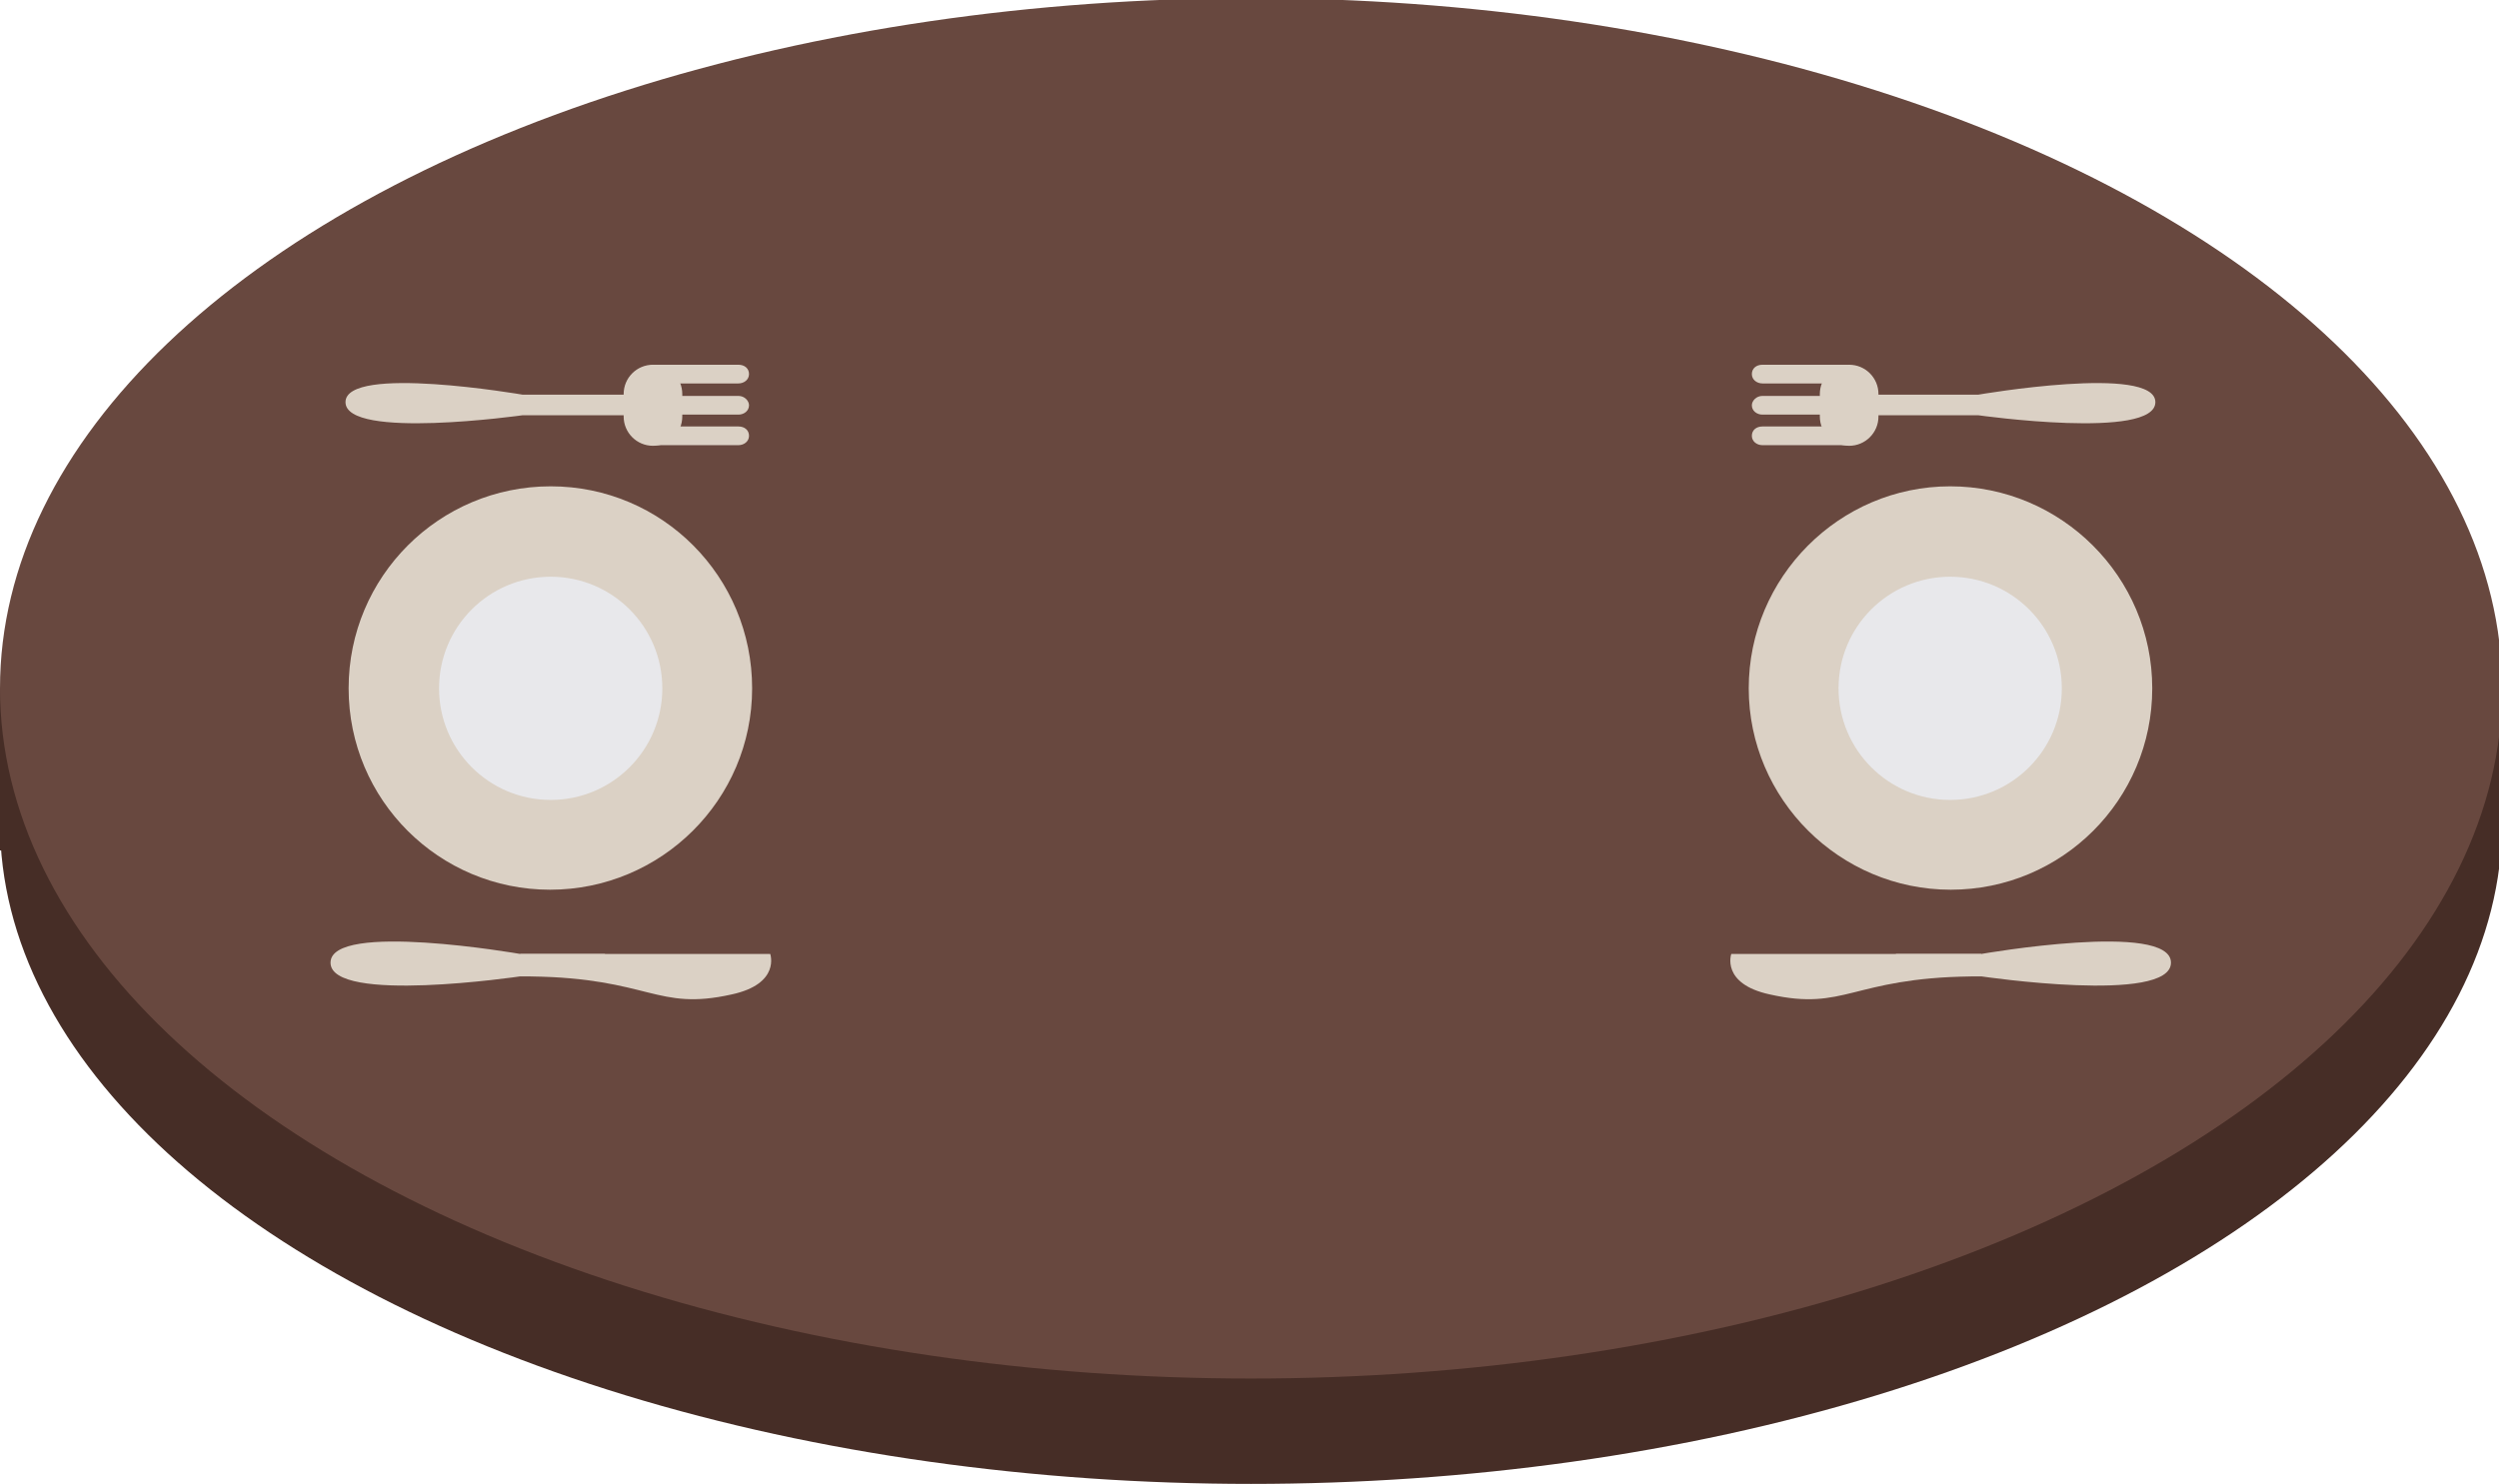 <?xml version="1.0" encoding="utf-8"?>
<!-- Generator: Adobe Illustrator 17.1.0, SVG Export Plug-In . SVG Version: 6.00 Build 0)  -->
<!DOCTYPE svg PUBLIC "-//W3C//DTD SVG 1.1//EN" "http://www.w3.org/Graphics/SVG/1.1/DTD/svg11.dtd">
<svg version="1.1" id="Layer_1" xmlns="http://www.w3.org/2000/svg" xmlns:xlink="http://www.w3.org/1999/xlink" x="0px" y="0px"
	 viewBox="-131.4 -16 400.7 238" enable-background="new -131.4 -16 400.7 238" xml:space="preserve">
<g>
	<rect x="-131.4" y="94.4" fill="#462D26" width="17.8" height="26"/>
	<rect x="252" y="95.1" fill="#462D26" width="17.8" height="26"/>
</g>
<ellipse fill="#462D26" cx="69.2" cy="115.9" rx="200.6" ry="106.1"/>
<ellipse fill="#68483F" cx="69.2" cy="94.4" rx="200.6" ry="110.7"/>
<g>
	<g>
		<path fill="#DBD1C5" d="M213.7,94.4c0,17.9-14.5,32.3-32.3,32.3S149,112.2,149,94.4S163.5,62,181.3,62S213.7,76.5,213.7,94.4z"/>
		<circle fill="#E8E8EB" cx="181.3" cy="94.4" r="17.9"/>
	</g>
	<g>
		<g>
			<path fill="#DBD1C5" d="M166.3,44c0,0.9-0.7,1.5-1.7,1.5h-13.4c-0.9,0-1.7-0.6-1.7-1.5l0,0c0-0.9,0.7-1.5,1.7-1.5h13.4
				C165.5,42.5,166.3,43.1,166.3,44L166.3,44z"/>
			<path fill="#DBD1C5" d="M166.3,53.9c0,0.9-0.7,1.5-1.7,1.5h-13.4c-0.9,0-1.7-0.6-1.7-1.5l0,0c0-0.9,0.7-1.5,1.7-1.5h13.4
				C165.5,52.4,166.3,53.2,166.3,53.9L166.3,53.9z"/>
			<path fill="#DBD1C5" d="M166.3,49c0,0.7-0.7,1.5-1.7,1.5h-13.4c-0.9,0-1.7-0.6-1.7-1.5l0,0c0-0.7,0.7-1.5,1.7-1.5h13.4
				C165.5,47.5,166.3,48.2,166.3,49L166.3,49z"/>
			<path fill="#DBD1C5" d="M169.8,50.8c0,2.6-2.1,4.7-4.7,4.7l0,0c-2.6,0-4.7-2.1-4.7-4.7v-3.6c0-2.6,2.1-4.7,4.7-4.7l0,0
				c2.6,0,4.7,2.1,4.7,4.7V50.8z"/>
		</g>
		<path fill="#DBD1C5" d="M167.2,47.3h18.6c0,0,28.4-4.9,28.4,1.2s-28.4,2.1-28.4,2.1h-18.6V47.3z"/>
	</g>
	<g>
		<path fill="#DBD1C5" d="M172.6,137h13.7c0,0,30.4-5.3,30.4,1.4c0,6.7-30.4,2.2-30.4,2.2h-13.6L172.6,137L172.6,137z"/>
		<path fill="#DBD1C5" d="M186.3,137h-40.1c0,0-1.7,4.8,6.2,6.5c12.1,2.7,13-2.6,32.2-2.9L186.3,137z"/>
	</g>
</g>
<g>
	<g>
		<path fill="#DBD1C5" d="M-75.5,94.4c0,17.9,14.5,32.3,32.3,32.3s32.4-14.4,32.4-32.3S-25.2,62-43.1,62S-75.5,76.5-75.5,94.4z"/>
		<circle fill="#E8E8EB" cx="-43.1" cy="94.4" r="17.9"/>
	</g>
	<g>
		<g>
			<path fill="#DBD1C5" d="M-28,44c0,0.9,0.7,1.5,1.7,1.5H-13c0.9,0,1.7-0.6,1.7-1.5l0,0c0-0.9-0.7-1.5-1.7-1.5h-13.5
				C-27.3,42.5-28,43.1-28,44L-28,44z"/>
			<path fill="#DBD1C5" d="M-28,53.9c0,0.9,0.7,1.5,1.7,1.5H-13c0.9,0,1.7-0.6,1.7-1.5l0,0c0-0.9-0.7-1.5-1.7-1.5h-13.5
				C-27.3,52.4-28,53.2-28,53.9L-28,53.9z"/>
			<path fill="#DBD1C5" d="M-28,49c0,0.7,0.7,1.5,1.7,1.5H-13c0.9,0,1.7-0.6,1.7-1.5l0,0c0-0.7-0.7-1.5-1.7-1.5h-13.5
				C-27.3,47.5-28,48.2-28,49L-28,49z"/>
			<path fill="#DBD1C5" d="M-31.4,50.8c0,2.6,2.1,4.7,4.7,4.7l0,0c2.6,0,4.7-2.1,4.7-4.7v-3.6c0-2.6-2.1-4.7-4.7-4.7l0,0
				c-2.6,0-4.7,2.1-4.7,4.7V50.8z"/>
		</g>
		<path fill="#DBD1C5" d="M-29,47.3h-18.6c0,0-28.4-4.9-28.4,1.2s28.4,2.1,28.4,2.1H-29C-29,50.6-29,47.3-29,47.3z"/>
	</g>
	<g>
		<path fill="#DBD1C5" d="M-34.4,137H-48c0,0-30.4-5.3-30.4,1.4c0,6.7,30.4,2.2,30.4,2.2h13.6C-34.4,140.6-34.4,137-34.4,137z"/>
		<path fill="#DBD1C5" d="M-48,137h40.1c0,0,1.7,4.8-6.2,6.5c-12.1,2.7-13-2.6-32.2-2.9L-48,137z"/>
	</g>
</g>
</svg>

